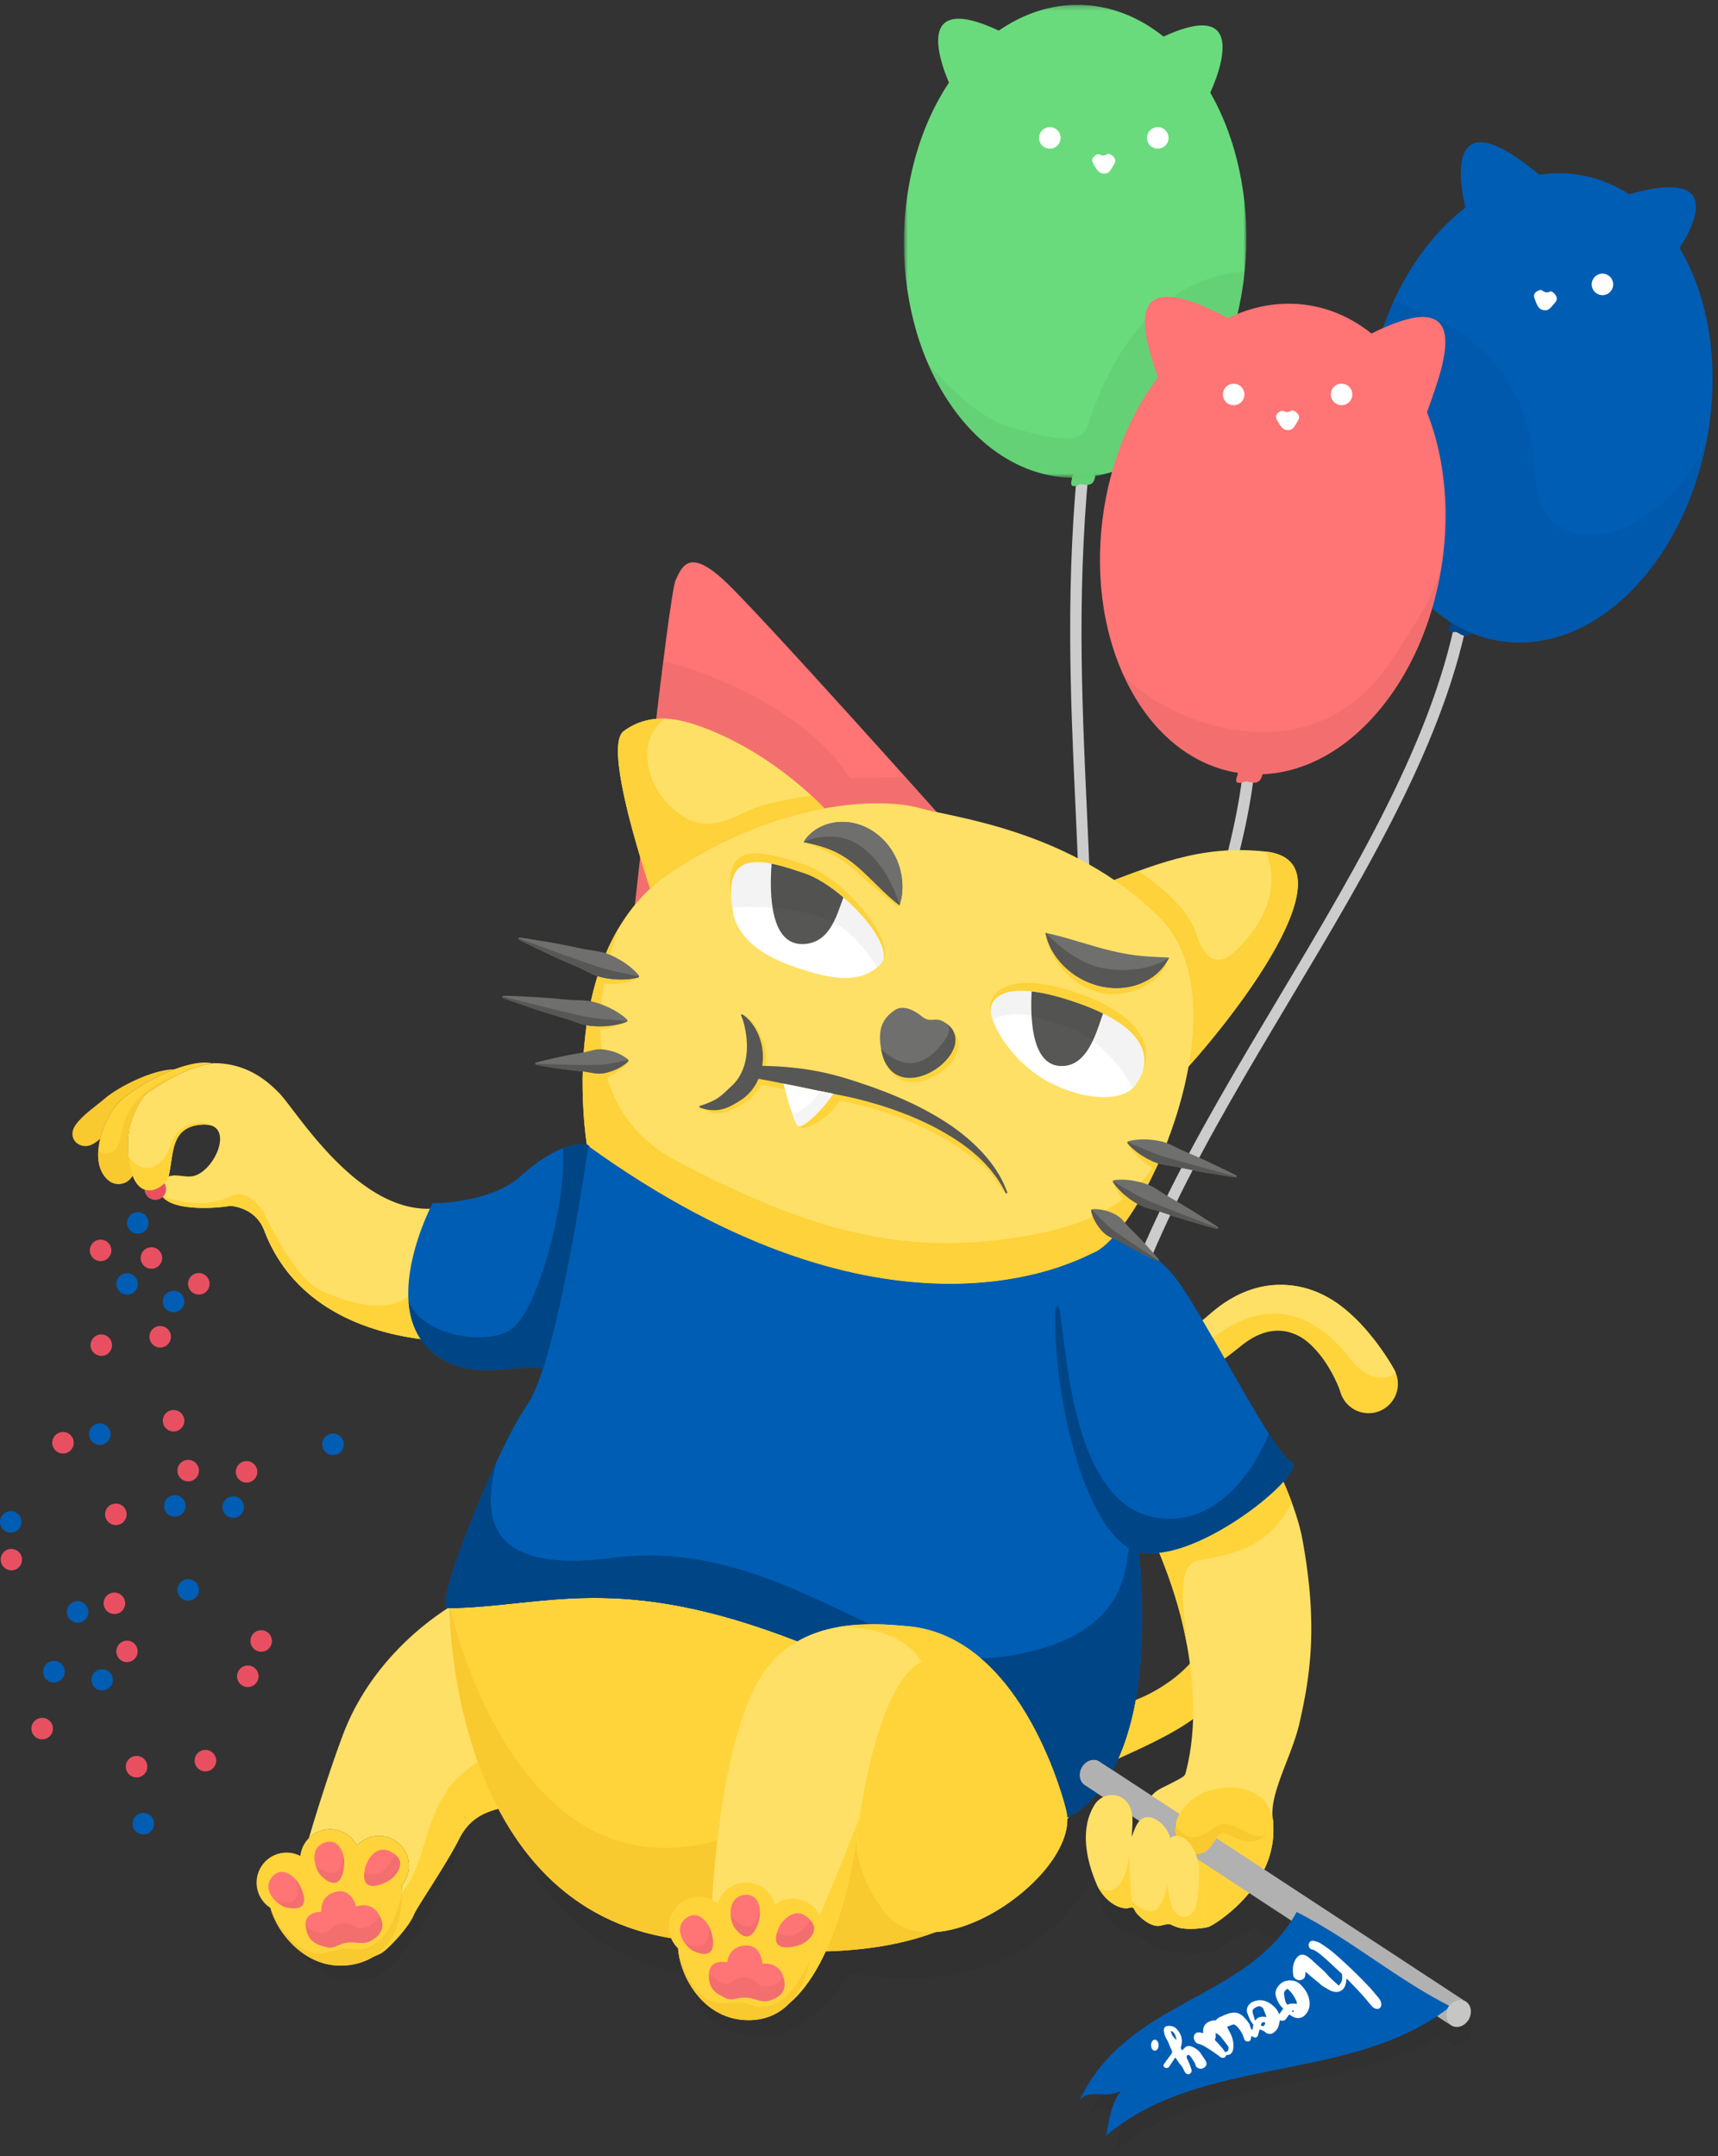 <svg xmlns="http://www.w3.org/2000/svg" xmlns:xlink="http://www.w3.org/1999/xlink" width="353" height="443" viewBox="0 0 353 443"><rect x="0" y="0" width="353" height="443" fill="#333333" stroke="none"/><defs><path id="cat8-a" d="M.728.231h70.369v97.156H.728z"/></defs><g fill="none" fill-rule="evenodd"><path fill="#CCC" d="M223.516 278.28l-2.313-.306c3.239-36.083 31.145-85.342 34.38-121.427l2.314.308c-3.235 36.084-31.145 85.342-34.381 121.426m-3.482-37.506c6.172-55.636-4.238-93.98 1.847-149.62l2.374-.026c-6.166 55.635 4.233 93.979-1.849 149.618-.947.01-1.425.017-2.373.028m7.506 48.65l-2.31-.798c7.783-54.797 67.343-112.59 74.898-167.445.924.318 1.387.477 2.31.797-7.777 54.796-67.347 112.588-74.898 167.445"/><path fill="#69DB7C" d="M220.28 98.341s-.61 1.607.4 1.534c1.014-.074.88-.547 1.823-.36.94.184 1.845.141 2.244-.689.402-.83.385-1.603-.264-1.87-.648-.267-4.644.012-4.203 1.385"/><path fill="#004586" d="M298.178 128.27s-1.158 1.162-.217 1.473c.944.31 1.002-.145 1.781.363.782.51 1.616.806 2.288.236.671-.569.949-1.242.464-1.715-.484-.47-4.201-1.705-4.316-.357"/><path fill="#005DB4" d="M351.028 88.506c-2.018 12.521-7.527 24.578-15.998 33.042-16.645 16.63-38.777 13.068-49.186-7.917-5.11-10.307-6.455-22.908-4.507-35 2.015-12.527 7.556-24.5 16.093-32.8 16.782-16.305 38.912-12.744 49.188 7.916 5.049 10.147 6.353 22.671 4.41 34.76"/><path fill="#FF7474" d="M254.3 159.24s-.823 1.592.261 1.605c1.084.014.994-.481 1.974-.208.983.273 1.95.308 2.463-.507.514-.815.58-1.61-.082-1.941-.66-.33-4.94-.392-4.617 1.052"/><path fill="#000" d="M254.3 159.24s-.823 1.592.261 1.605c1.084.014.994-.481 1.974-.208.983.273 1.95.308 2.463-.507.514-.815.58-1.61-.082-1.941-.66-.33-4.94-.392-4.617 1.052m-34.02-60.9s-.608 1.607.4 1.534c1.015-.074.882-.547 1.824-.36.94.184 1.845.141 2.244-.689.402-.83.385-1.603-.264-1.87-.648-.267-4.644.012-4.203 1.385" opacity=".05"/><g transform="translate(185 .769)"><mask id="cat8-b" fill="#fff"><use xlink:href="#cat8-a"/></mask><path fill="#69DB7C" d="M71.096 47.737c.066 12.686-3.391 25.48-10.355 35.22-13.694 19.135-36.112 19.255-49.821.262C4.186 73.892.793 61.68.729 49.432.662 36.745 4.162 24.024 11.223 14.437 25.1-4.402 47.516-4.52 61.041 14.175c6.645 9.18 9.991 21.32 10.055 33.562" mask="url(#cat8-b)"/></g><path fill="#000" d="M350.475 91.472c-11.502 22.56-34.29 24.064-34.994 6.684-1.088-26.763-20.692-33.003-29.123-36.25-2.391 5.252-4.088 10.926-5.022 16.725-1.947 12.092-.601 24.694 4.508 35 10.408 20.986 32.54 24.547 49.186 7.917 7.8-7.793 13.08-18.633 15.445-30.076m-94.72-35.766c-25.628 2.395-31.528 31.633-32.858 32.89-1.125 1.061-1.965 3.084-15.25-.814-6.633-1.944-12.998-8.502-17.002-13.165 1.441 3.341 3.2 6.495 5.275 9.371 13.71 18.993 36.127 18.874 49.82-.261 5.647-7.895 8.987-17.797 10.014-28.022" opacity=".05"/><path fill="#FF7474" d="M296.516 114.152c-1.551 12.587-6.611 24.838-14.76 33.61-16.02 17.234-38.271 14.494-49.447-6.088-5.49-10.112-7.297-22.656-5.801-34.812 1.55-12.591 6.643-24.763 14.87-33.373 16.163-16.914 38.413-14.175 49.443 6.089 5.422 9.954 7.19 22.422 5.695 34.574"/><path fill="#000" d="M285.793 135.816c-17.455 26.178-49 10.8-55.15 2.439a46.338 46.338 0 0 0 1.666 3.419c11.175 20.582 33.427 23.322 49.447 6.088 7.894-8.5 12.881-20.264 14.594-32.436-1.09 5.859-4.455 11.34-10.557 20.49" opacity=".05"/><path fill="#69DB7C" d="M195.584 18.283s-12-24.125 13.5-10c20.873 11.562-3.248 17.54-13.5 10m52.8 1.375s12-24.125-13.5-10c-20.874 11.562 3.247 17.54 13.5 10"/><path fill="#FF7474" d="M238.834 80.058c-3.33-9.4-10.674-28.102 14.826-13.977 20.873 11.563-10.578 25.974-14.826 13.977"/><path fill="#005DB4" d="M301.254 43.254s-7.143-25.98 15.168-7.22c18.264 15.357-6.557 16.59-15.168 7.22"/><path fill="#005DB4" d="M343.649 53.063s16.412-21.371-11.326-12.407c-22.707 7.337-.184 17.839 11.326 12.407"/><path fill="#FF7474" d="M293.383 84.21c3.33-9.4 10.674-28.102-14.826-13.977-20.873 11.563 10.578 25.974 14.826 13.977"/><path fill="#000" d="M94.32 377.84c-2.54 5.08-8.784 14.192-9.278 15.512l.008-.03c-.247.83-1.452.942-3.012.842.6-2.385.687-4.813.48-6.779a6.167 6.167 0 0 0 1.395-5.256 6.427 6.427 0 0 0-.3-1.009 6.139 6.139 0 0 0-7.131 1.425 6.167 6.167 0 0 0-6.7-3.238 6.16 6.16 0 0 0-4.912 5.36 6.164 6.164 0 0 0-8.871 6.694 6.143 6.143 0 0 0 2.724 3.98c1.397 5.29 7.606 13.321 17.018 11.324 7.535-1.6 17.365-21.336 19.39-30.22-.29.44-.562.9-.81 1.395" opacity=".05"/><path fill="#FFE066" d="M106.776 367.533c.385-.046.605-.062.605-.062s25.256-42.156 3.065-39.14c-1.598-1.6-4.981-2.375-11.082-1.684-4.97 1.505-21.914 11.242-28.897 29.746-2.418 6.41-5.173 15.07-7.017 21.282a6.096 6.096 0 0 1 3.174-1.735 6.165 6.165 0 0 1 6.699 3.239 6.136 6.136 0 0 1 3.328-1.881 6.168 6.168 0 0 1 7.262 4.832 6.167 6.167 0 0 1-1.395 5.256 19.923 19.923 0 0 1-.48 6.779c1.56.099 2.765-.014 3.01-.842-.002.012-.002.017-.006.029.494-1.32 6.738-10.432 9.279-15.511 2.547-5.098 7.078-7.151 16.844-6.94-1.037-.702-4.12-2.162-4.39-3.368"/><path fill="#FFD43B" d="M110.854 361.173c-.914-2.683-2.992-2.769-9.242-.32-.492.191-1.014.197-1.551.063-5.5 2.855-8.018 6.591-8.018 6.591a22.9 22.9 0 0 0-.3.673c-4.69 6.543-4.405 14.611-9.034 20.514-4.427 5.645-10.408 12.648-16.207 9.106.448 2.57-.068 5.23.926 5.487 1.363.35 5.727.543 10.762-1.915 1.519-.74 6.217-5.886 6.859-8.05-.004.012-.004.017-.007.03.494-1.32 6.738-10.433 9.279-15.512 2.478-4.959 6.847-7.03 16.076-6.943.03-.135.06-.274.092-.41-1.322-.774-3.49-1.952-3.713-2.955.385-.046.605-.06.605-.06s1.514-2.53 3.473-6.299"/><path fill="#000" d="M300.934 414.906l-11.813-7.746c-.251.39-.486.772-.718 1.15-6.498-4.288-12.711-8.8-19.97-12.49-10.228 18.418-34.595 17.685-44.595 38.623 2.25-2.44 4.813-.131 8.487-1.846-2.032 2.552-2.407 5.918-3.053 9.172 18.58-15.682 46.078-11.278 66.326-23.5l2.416 1.584a2.261 2.261 0 0 1-.475-.526c.459.668 1.237 1.04 2.12.917 1.414-.2 2.562-1.602 2.566-3.13.002-1.027-.521-1.84-1.291-2.208" opacity=".05"/><path fill="#000" d="M261.588 391.535c.994-2.636-1.658-5.644-4.539-12.277-6.186-.108-4.309.1-10.1 2.189.594.859 2.451 4.997 1.13 5.888-.688.462-2.688-3.841-3.192-4.293-.656-.588-1.436-.908-2.229-.83 3.297-2.85 5.252-6.51 5.252-6.51l2.948-20.78-3.897-9.212s-12.727 6.25-21.643 10.164c-4.382-8.97-12.419-17.152-12.419-17.152s-101.64-21.092-101.64-12.033l-15.76 6.245s-.423 64.636 44.874 72.518c.231.04.455.076.686.115a6.156 6.156 0 0 0 1.424 2.1c.332 5.463 5.042 10.733 14.666 10.736 6.976.002 15.38-8.817 17.308-13.008 29.824 4.83 44.592-8.97 50.221-20.36.732 3.349 1.568 6.89 2.515 8.394.954 1.51 2.264 3.024 4.065 3.49 2.842.734 1.672-.355 4.094 1.897 2.21 2.06 7.107 2.413 10.072 2.474 2.873.058 4.658-.565 6.894-2.223 1.182-.876 4.5-2.392 5.497-3.142l14.478 9.493a78.015 78.015 0 0 0 3.977-4.256l-14.682-9.627z" opacity=".05"/><path fill="#1D1D1B" d="M95.498 373.367c.006.056.002.128.006.188.131-.273.142-.36-.006-.188"/><path fill="#FFD43B" d="M275.487 286.234s-.012-.032-.031-.093a3.055 3.055 0 0 1-.047-.165c-.067-.194-.172-.5-.334-.91a27.565 27.565 0 0 0-1.692-3.49c-.824-1.444-1.955-3.138-3.437-4.68-.367-.391-.77-.75-1.17-1.108l-.318-.26a3.45 3.45 0 0 0-.272-.21 8.602 8.602 0 0 0-.642-.445 10.163 10.163 0 0 0-2.97-1.251c-2.138-.504-4.601-.214-7.148 1.23-.632.358-1.27.774-1.9 1.25-.748.594-1.504 1.194-2.271 1.8-.844.655-1.698 1.29-2.541 1.905-.82.598-1.71 1.23-2.17 1.625-.237.188-.278.29-.131.033.158-.257.207-.76.178-.724-.038.07.179 1.082.457 1.986.625 2.045 1.255 4.114 1.894 6.2 1.24 4.238 2.525 8.482 3.75 12.848 1.209 4.358 2.326 8.802 3.102 13.339.779 4.53 1.199 9.18.894 13.836-.293 4.638-1.496 9.307-3.654 13.279-2.125 3.998-5.086 7.159-8.022 9.539-2.96 2.389-5.921 4.058-8.54 5.414-2.62 1.362-4.932 2.418-6.831 3.29l-4.416 2.013c-1.02.458-1.558.74-1.558.74l-.055.03a6.167 6.167 0 1 1-3.037-11.624s.533-.015 1.52-.113c.988-.095 2.419-.305 4.195-.703a34.21 34.21 0 0 0 6.146-2.014c2.264-.978 4.643-2.361 6.914-4.117 2.254-1.773 4.36-3.972 5.873-6.715 1.537-2.726 2.489-6.01 2.785-9.677.323-3.665-.011-7.661-.691-11.75-.68-4.093-1.705-8.29-2.853-12.501-1.141-4.204-2.432-8.468-3.713-12.611l-2.006-6.205c-.17-.557-.344-1.123-.506-1.79-.156-.673-.326-1.403-.375-2.456a7.608 7.608 0 0 1 .148-1.822c.133-.664.395-1.38.715-1.945.658-1.18 1.362-1.836 1.895-2.342 1.097-.992 1.894-1.558 2.7-2.203a96.82 96.82 0 0 0 2.265-1.82l1.084-.92.574-.487.678-.555a26.458 26.458 0 0 1 2.91-1.993c2.035-1.198 4.29-2.113 6.629-2.572 2.336-.472 4.72-.448 6.92-.081a19.856 19.856 0 0 1 5.966 2.049c.44.228.868.467 1.278.72.2.119.416.254.64.408l.563.38a29.55 29.55 0 0 1 2.03 1.593c2.505 2.137 4.237 4.243 5.618 5.994a54.583 54.583 0 0 1 2.955 4.245c.326.51.57.923.739 1.214l.265.482.037.065a6.028 6.028 0 1 1-10.986 4.845M26.75 231.13c.617-2.027 1.97-5.573 3.977-6.906 5.906-3.926 10.125-5.496 13.086-5.719-5.33-1.424-16.727 4.947-19.643 8.248-3.098 3.506-6.08 11.817-2.076 15.574a3.262 3.262 0 0 0 5.154-.824c-1.275-3.329-1.088-8.437-.498-10.373"/><path fill="#FFE066" d="M39.905 241.57c.676-.183 1.758-.48-.004 0-.678.187-.42.116-.002 0-1.736.475-3.558-.486-5.258.147 1.102-4.563.256-10.32 6.989-10.678 6.755-.358 2.7 9.316-1.725 10.532m61.85 25.428c-8.383-5.305 22.293-25.836-7.651-19.823-17.943 6.903-32.92-18.811-36.842-22.72-1.728-1.721-6.216-6.244-13.76-6.016.104.02.212.039.31.067h-.003a10.285 10.285 0 0 0-.631.066c-2.92.387-6.953 2-12.451 5.652-2.008 1.333-3.36 4.879-3.976 6.907-1.022 3.355-.85 16.25 6.086 12.873-.287 4.773 10.068 4.486 14.509 3.737 1.487.143 5.364.915 6.944 5.06 7.644 20.069 30.152 23.466 43.642 22.757-1.785-2.422 6.88-6.627 3.823-8.56M39.9 241.57h.004-.004z"/><path fill="#FFD43B" d="M85.772 262.57c-2.016 9.876-17.27 4.343-21.18 1.7-3.93-2.654-8.812-11.838-9.927-14.226-1.116-2.39-4.116-5.872-7.221-4.3-3.981 2.018-8.641 1.415-10.615 1.009-2.133-.438-3.178-.932-3.692-1.306 1.707 3.257 10.276 2.958 14.209 2.295 1.487.143 5.363.915 6.944 5.06 6.388 16.77 23.154 21.896 36.365 22.715-1.106-7.311-3.397-20.216-4.883-12.946m-1.86 119.558a6.168 6.168 0 0 0-7.262-4.832 6.146 6.146 0 0 0-3.328 1.881A6.163 6.163 0 0 0 61.71 381.3a6.155 6.155 0 0 0-4.039-.567 6.168 6.168 0 0 0-2.108 11.24c1.4 5.291 7.868 13.561 17.28 11.564 8.644-1.837 10.248-10.748 9.675-16.152a6.16 6.16 0 0 0 1.395-5.256"/><path fill="#FF7474" d="M58.844 391.9c-1.701-.362-5.375-3.604-2.852-6.386 2-2.21 4.407.035 5.157 1.08.9 1.252 3.474 6.537-2.305 5.306m16.162-8.089c.361-1.702 2.705-5.866 6.426-2.588 1.908 1.682-.076 4.143-1.12 4.893-1.253.9-6.536 3.474-5.306-2.305m-8.969 1.643c-1.28-1.176-2.799-5.834.791-6.948 2.844-.886 3.777 2.272 3.893 3.553.134 1.534-.332 7.395-4.684 3.395m11.823 7.863c-1.22-2.072-3.217-2.146-4.672-1.642-.525-1.71-1.814-3.764-4.467-2.938-2.113.658-2.77 2.32-2.715 4.029-1.29.067-3.503.522-3.216 2.906.4 3.336 2.297 3.868 4.433 4.405 1.483.37 2.2-.713 4.096-.957 1.895-.246 3.26.55 4.885-.377 1.336-.768 3.488-2.308 1.656-5.426"/><path fill="#000" d="M60.82 386.188c.286.921.456 2.109.124 3.386-.418 1.608-2.561 1.424-4.322.966.742.722 1.61 1.23 2.222 1.36 5.78 1.231 3.206-4.054 2.305-5.306a5.383 5.383 0 0 0-.328-.406m19.49-.072c1.045-.75 3.029-3.211 1.12-4.893-.15-.132-.292-.232-.434-.34-1.702 5.055-4.987 4.303-6.137 3.856-.473 4.549 4.27 2.224 5.45 1.377m-15.484-2.921c.275.98.756 1.843 1.211 2.259 4.351 4 4.818-1.862 4.684-3.395a5.734 5.734 0 0 0-.149-.838c-.084.52-.23 1.139-.459 1.892-.99 3.233-4.266.907-5.287.082m13.036 10.128c-.258 1.89-3.316 3.56-4.906 2.502-1.918-1.274-3.903-.731-5.455.879-1.137 1.18-3.51-.171-4.703-.982.412 3.29 2.298 3.82 4.425 4.355 1.483.37 2.2-.713 4.096-.957 1.895-.246 3.26.55 4.885-.377 1.334-.768 3.484-2.307 1.658-5.42" opacity=".05"/><path fill="#F9C930" d="M82.608 388.7c-.244 1.582-1.26 5.119-2.932 7.869-1.427 2.348-3.98 4.264-6.953 3.85-3.267-.455-2.95.242-6.258.824-6.658 1.17-10.902-9.27-10.902-9.27 1.399 5.29 7.867 13.562 17.279 11.565 7.977-1.695 9.957-9.408 9.766-14.838"/><path fill="#FFD43B" d="M108.098 323.322l-15.76 6.245s-.42 60.632 44.875 68.514c61.014 10.619 71.207-10.191 85.692-29.176 8.66-11.35-13.164-33.55-13.164-33.55s-101.643-21.093-101.643-12.033"/><path fill="#FFE066" d="M267.594 316.185c-1.174-6.354-5.615-16.87-9.699-22.222-7.799 5.659-8.041 16.445-14.098 12.993-.307 1.525-7.174 6.396-7.277 8.241 0 0 4.431 9.159 6.685 19.394 2.243 10.185 2.756 20.332.534 29.163-.317 1.256-.122 1.067-3.661 2.909-1.437.748-3.396 1.343-4.386 3.892-.262.672 8.109 5.647 8.666 5.343.011-.007.382.034.994-.067 1.881 1.734 2.609 7.373 1.193 6.445-.506-.331-2.318-2.005-2.101-.18.193 1.641.964 3.085 1.421 4.645.329 1.074-.478 3.201.836 3.789.196.256-.421.463-.484.523a1.25 1.25 0 0 0-.365.856c-.465.138-.936.25-1.414.334-1.293.25-3.106.875-3.522 2.09-.906 2.718 6.43 1.958 7.514 1.494 1.768-.745 14.773-9.067 13.074-22.163-.691-5.33 3.942-12.773 5.522-19.746 2.209-9.736 3.822-20.104.568-37.733"/><path fill="#FFD43B" d="M245.86 376.442c1.49 2.158 1.963 6.672.686 5.834-.506-.331-2.32-2.005-2.102-.18.193 1.64.965 3.085 1.422 4.645.328 1.074-.48 3.2.836 3.789.195.256-.422.463-.485.523a1.251 1.251 0 0 0-.365.856c-.465.138-.935.25-1.414.334-1.293.25-3.105.875-3.521 2.09-.907 2.718 6.429 1.959 7.513 1.494 1.742-.734 14.4-8.838 13.127-21.616l-9.076-.158-6.621 2.389z"/><path fill="#FF7474" d="M130.139 188.714s7.262-66.409 8.678-69.526c1.416-3.114 2.972-6.37 9.908 0 6.937 6.371 46.29 50.49 46.29 50.49s-44.93 35.033-64.876 19.036"/><path fill="#000" d="M186.096 159.715c-3.604-.049-8.76.12-11.508.122-8.533-13.833-29.445-21.942-38.299-24.026-2.234 17.583-5.132 43.672-5.935 50.95l4.74 2.095 21.147 1.906c19.095-5.74 38.775-21.084 38.775-21.084s-3.65-4.093-8.92-9.963" opacity=".05"/><path fill="#FFE066" d="M120.602 235.271s-6.818-40.019 17.225-56.062c22.037-14.703 43.023-15.537 51.304-13.148 6.596 1.902 30.8 4.371 48.92 22.209 18.12 17.836-2.69 64.123-13.191 69.047-3.4 1.592-41.977 22.971-104.258-22.046"/><path fill="#FDD23A" d="M240.196 233.602c-2.86 5.693-6.535 15.747-26.674 19.795-26.047 5.238-46.006.142-74.461-14.863-22.998-12.127-14.814-39.983-11.896-47.948-11.022 18.5-6.563 44.685-6.563 44.685 62.28 45.017 100.86 23.638 104.258 22.046 4.512-2.115 10.924-11.866 15.336-23.715"/><path fill="#FFE066" d="M228.217 190.464l-1.207-5.31s-2.564-2.67-1.037-3.236c10.76-3.963 20.467-8.502 34.162-6.955 17.555 1.982-4.432 31.447-16.395 44.684-6.529 7.224-15.523-29.183-15.523-29.183"/><path fill="#005DB4" d="M224.649 257.416c-4.516 2.207-42.721 22.034-103.77-21.947-1.666 11.208-7.08 45.255-12.498 53.029-6.511 9.343-19.433 41.939-16.421 41.901 20.099-.245 34.824-7.642 71.914 6.796 37.088 14.44 55.209 36.242 55.209 36.242s25.48-7.93 11.324-78.71c-3.781-18.906-5.36-30.455-5.758-37.31"/><path fill="#FFE066" d="M137.826 179.21c11.334-7.562 22.385-11.448 31.576-13.122-1.988-2.1-11.94-12.088-25.959-17.014-5.912-2.076-10.873-2.077-15.29 1.135-3.968 2.887 3.193 25.572 5.441 32.348a33.512 33.512 0 0 1 4.232-3.348"/><path fill="#FDD23A" d="M137.826 179.21c11.334-7.562 22.385-11.448 31.574-13.122a55.773 55.773 0 0 0-2.679-2.629c-3.743.561-8.612 1.428-11.459 2.496-5.096 1.911-10.723 6.69-17.944-.744-5.306-5.463-5.945-13.908-.678-17.559-3.074-.11-5.876.66-8.488 2.557-3.967 2.887 3.194 25.572 5.442 32.348a33.512 33.512 0 0 1 4.232-3.348"/><path fill="#FFF" d="M150.66 187.442s.26 6.512 11.02 10.617c10.76 4.105 15.736 3.538 19.275 0 3.54-3.54-7.916-16.092-15.713-18.685-7.797-2.596-17.248-5.805-14.582 8.068"/><path fill="#565655" d="M165.242 179.374c-2.205-.733-4.54-1.518-6.697-1.95-.498 6.612-.186 16.828 6.554 16.53 5.27-.234 6.682-5.417 8.2-9.597-2.649-2.273-5.543-4.148-8.057-4.983"/><path fill="#000" d="M165.242 179.374c-7.59-2.525-16.744-5.63-14.764 7.007 5.516-.266 18.96-.19 24.957 6.222 2.643 2.827 4.041 4.74 4.741 6.161.267-.222.527-.454.78-.704 3.538-3.54-7.917-16.093-15.714-18.686" opacity=".05"/><path fill="#FDD23A" d="M165.242 179.374c7.133 2.373 17.32 13.075 16.295 17.591 2.184-4.198-8.55-16.965-16.508-19.435-7.63-2.368-16.726-5.613-14.77 6.964-.785-10.415 7.797-7.512 14.983-5.12"/><path fill="#575756" d="M165.125 173.048s.055-.125.187-.33c.137-.197.336-.515.641-.843.598-.673 1.584-1.52 3.022-2.157 1.425-.642 3.334-1.024 5.427-.782 1.041.125 2.104.42 3.127.85 1.002.453 1.987 1.017 2.826 1.713a13.397 13.397 0 0 1 3.754 4.804c.215.422.366.85.514 1.272.145.423.291.827.373 1.241.09.411.191.801.256 1.188.043.393.098.764.125 1.125.07.721.04 1.393.006 1.984a9.913 9.913 0 0 1-.205 1.545c-.082.428-.194.774-.25 1.002-.065.233-.116.358-.116.358s-.117-.075-.31-.223c-.184-.146-.482-.354-.8-.63-.309-.272-.686-.6-1.118-.977l-1.318-1.229-1.42-1.385c-.242-.24-.473-.488-.73-.714-.257-.229-.475-.493-.733-.715-.488-.475-.98-.928-1.457-1.369-.485-.428-.95-.858-1.428-1.223-.463-.4-.939-.719-1.404-1.064-.477-.309-.949-.622-1.45-.903-.5-.27-1.019-.559-1.562-.78a20.056 20.056 0 0 0-1.646-.636 32.588 32.588 0 0 0-2.975-.83c-.399-.086-.74-.18-.969-.217l-.367-.075"/><path fill="#6F6F6E" d="M173.707 172.319c4.305 1.182 9.047 6.525 11.125 13.645.021-.057.055-.156.096-.303.056-.23.168-.574.25-1.002a9.93 9.93 0 0 0 .205-1.545c.033-.592.064-1.264-.006-1.984-.027-.362-.082-.733-.125-1.125-.065-.387-.166-.778-.256-1.19-.082-.413-.228-.816-.373-1.24-.148-.421-.299-.85-.514-1.272a13.394 13.394 0 0 0-3.754-4.803c-.839-.697-1.824-1.26-2.826-1.714a11.72 11.72 0 0 0-3.127-.85c-2.093-.241-4.002.14-5.427.782-1.438.636-2.424 1.485-3.022 2.158-.305.328-.504.645-.64.84-.092.142-.143.242-.169.292.895-.43 4.321-1.853 8.563-.69m41.118 19.33l.373.08c.23.063.594.12 1.004.229a76.83 76.83 0 0 1 3.232.857c1.181.346 2.559.749 4.036 1.183l2.09.609c.698.189 1.387.39 2.073.55.681.188 1.357.323 2.028.477.333.073.667.125 1 .205.333.059.666.12.992.176.66.105 1.317.209 1.969.287.323.037.643.06.968.109.319.026.63.04.944.075.619.045 1.22.082 1.77.109l1.483.066c.42.003.785.044 1.025.05l.387.036s-.049.127-.163.343c-.118.21-.278.548-.528.927-.243.395-.591.799-1.01 1.279-.427.46-.958.935-1.587 1.4-.316.225-.662.438-1.024.67-.37.203-.768.386-1.18.589a13.93 13.93 0 0 1-2.743.845c-.494.094-1 .143-1.518.202-.512.02-1.041.044-1.565.024-1.048-.053-2.113-.19-3.129-.46a15.66 15.66 0 0 1-5.436-2.576 15.315 15.315 0 0 1-3.547-3.664 12.823 12.823 0 0 1-1.623-3.264c-.268-.867-.321-1.412-.321-1.412"/><path fill="#575756" d="M226.434 198.868c-5.678-1.141-10.527-6.104-11.545-7.205a2.469 2.469 0 0 0-.064-.014s.052.545.322 1.412a12.74 12.74 0 0 0 1.623 3.264 15.296 15.296 0 0 0 3.547 3.664 15.63 15.63 0 0 0 5.435 2.576c1.016.27 2.08.407 3.129.46.524.02 1.053-.004 1.565-.024.517-.06 1.023-.108 1.517-.201a13.91 13.91 0 0 0 2.744-.846c.413-.203.81-.386 1.18-.588.36-.232.707-.445 1.024-.67a11.61 11.61 0 0 0 1.587-1.4c.418-.481.768-.885 1.01-1.28.25-.378.41-.716.528-.926.082-.154.12-.242.14-.292-3.078 2.126-8.652 3.093-13.742 2.07"/><path fill="#FDD23A" d="M167.238 170.723c.058-.04.124-.079.18-.119-.059.038-.119.076-.18.12m17.264 15.071c-.184-.146-.482-.355-.8-.63-.309-.272-.686-.6-1.118-.977l-1.318-1.229-1.42-1.385c-.242-.24-.473-.488-.73-.715-.257-.228-.475-.492-.733-.714-.488-.475-.98-.928-1.457-1.37-.485-.427-.95-.857-1.428-1.222-.463-.4-.939-.719-1.404-1.064-.477-.309-.949-.622-1.45-.903-.5-.27-1.019-.559-1.562-.78a20.056 20.056 0 0 0-1.646-.636 32.267 32.267 0 0 0-2.975-.83c-.398-.086-.74-.18-.969-.217l-.285-.058-.002.005c4.494 1.4 7.914 3.46 11.397 6.53 2.595 2.406 5.394 4.601 8.031 6.883.055-.163.096-.327.142-.489a4.742 4.742 0 0 1-.273-.199m55.006 12.221c-.242.395-.592.8-1.01 1.28-.427.46-.959.934-1.588 1.4-.316.224-.662.437-1.023.67-.369.202-.768.384-1.18.588a13.93 13.93 0 0 1-2.744.845c-.494.094-1 .143-1.518.201-.51.021-1.04.045-1.564.025-1.049-.053-2.113-.19-3.129-.46a15.647 15.647 0 0 1-5.435-2.576 15.296 15.296 0 0 1-3.547-3.664 12.772 12.772 0 0 1-1.623-3.264 9.332 9.332 0 0 1-.28-1.129c-.013-.013-.029-.025-.043-.037.772 5.656 6.102 11.063 11.414 12.123 4.907.978 11.985-1.256 13.727-6.797-.11.207-.25.478-.457.795"/><path fill="#FFD43B" d="M206.66 244.324l.018.033c-.05-.124-.118-.29-.018-.033"/><path fill="#FFD43B" d="M206.678 244.357c.041.1.068.173-.018-.033-4.285-10.91-16.812-15.941-27.127-19.718a90.355 90.355 0 0 0-6.318-2.061c-.543-.42-1.642-.658-2.945-.772-2.828-.68-5.697-1.188-8.631-1.462-.871-.08-2.631-.381-4.348-.365a11.9 11.9 0 0 0-.359-5.652c-.211-.708-1.986-5.286-4.43-5.833-.082-.018 1.543 5.05 1.578 5.422.221 2.252.035 4.623-.884 6.713-1.612 3.573-5.762 5.512-9.381 6.71-.701.243 2.429 1.298 1.961 1.195 1.338.396 3.134.21 4.379-.386 1.837-.782 3.775-1.921 5.056-3.48a9.935 9.935 0 0 0 1.115-1.795c1.946.367 3.889.748 5.829 1.139.027 2.14.328 6.173 2.169 7.602.92.713 5.92-1.426 8.215-5.473 3.239.699 6.455 1.482 9.606 2.534 5.623 1.878 11.131 4.378 15.912 7.92 2.256 1.67 4.127 2.689 5.814 4.936.364.454 2.557 3.876 2.903 3.734.259-.106-.024-.726-.096-.875"/><path fill="#575756" d="M206.967 244.932s-.102-.245-.29-.706a16.323 16.323 0 0 0-.91-1.968 11.304 11.304 0 0 0-.765-1.349c-.299-.479-.617-1.004-1.02-1.52a20.395 20.395 0 0 0-1.286-1.64 23.005 23.005 0 0 0-1.559-1.71c-1.12-1.163-2.44-2.314-3.899-3.45-1.459-1.14-3.099-2.2-4.824-3.237-1.744-1.004-3.574-2.002-5.496-2.879A77.47 77.47 0 0 0 181.02 224c-1.998-.78-4.037-1.44-6.045-2.094a65.413 65.413 0 0 0-5.98-1.618c-1.969-.402-3.887-.716-5.719-.896a61.154 61.154 0 0 0-5.172-.376 44.85 44.85 0 0 0-1.485-.033c.016-.095.034-.19.047-.285.108-.919.13-1.808.04-2.646a11.225 11.225 0 0 0-.464-2.34 11.08 11.08 0 0 0-.789-1.949c-.287-.58-.648-1.074-.955-1.5-.295-.43-.646-.764-.912-1.035-.264-.274-.53-.454-.69-.582-.173-.12-.27-.178-.27-.178l-.102-.059a.163.163 0 0 0-.155-.007.168.168 0 0 0-.084.222s.153.334.352.945c.203.606.424 1.501.603 2.585.18 1.082.288 2.37.206 3.734-.08 1.363-.36 2.81-.94 4.127-.295.652-.627 1.29-1.05 1.85-.413.574-.897 1.037-1.427 1.525-.51.475-.992.95-1.468 1.36a8.55 8.55 0 0 1-1.4 1.041c-.225.15-.462.261-.686.367-.22.107-.428.221-.637.298-.412.168-.766.328-1.08.426l-.967.338a.167.167 0 0 0-.097.096.16.16 0 0 0 .09.213l.12.05s.448.178 1.182.34c.36.106.84.15 1.387.162a6.297 6.297 0 0 0 1.908-.19c.352-.097.736-.192 1.084-.358.371-.158.73-.31 1.047-.496.346-.194.658-.35.955-.547.307-.2.61-.364.887-.563l.43-.295.501-.4c.168-.15.4-.385.592-.58l.514-.574a10.363 10.363 0 0 0 1.465-2.444c.615.115 1.254.231 1.92.355.767.145 1.566.295 2.388.473.828.15 1.68.322 2.553.504l5.484 1.137 5.87 1.188c1.994.434 4.003.95 5.988 1.542a74.88 74.88 0 0 1 5.846 2.006c1.91.721 3.728 1.563 5.468 2.416a54.404 54.404 0 0 1 4.842 2.774c1.486.968 2.846 1.963 4.01 2.982.59.502 1.142 1 1.631 1.508.515.487.957.99 1.37 1.47.428.464.774.94 1.102 1.377.344.428.633.84.87 1.23.513.75.847 1.384 1.07 1.817l.353.665.008.015a.188.188 0 0 0 .338-.16"/><path fill="#FFF" d="M168.201 224.102l-5.484-1.137c-.592-.123-1.16-.23-1.73-.342.634 2.491 2.118 8 2.968 8.68.978.783 5.53-3.877 7.238-6.596l-2.992-.605"/><path fill="#F5F5F5" d="M168.48 224.159c-1.522 2.943-4.614 4.389-5.651 4.804.412 1.173.812 2.09 1.127 2.34.978.784 5.529-3.876 7.238-6.595-.916-.186-1.82-.367-2.713-.55"/><path fill="#6F6F6E" d="M194.76 210.514c-2.691-2.195-3.26.071-5.461-1.78-1.322-1.116-3.701-2.349-5.387-1.247-3.074 2.011-3.527 4.69-2.804 8.367 2.533 12.916 20.629.352 13.652-5.34"/><path fill="#575756" d="M194.76 210.514c-.045-.037-.082-.062-.125-.095.711.874.582 2.412-2.211 5.331-4.93 5.153-9.633 1.49-11.383-.265.022.122.041.244.067.37 2.533 12.915 20.629.351 13.652-5.34"/><path fill="#FFD43B" d="M195.842 211.768c3.18 5.509-9.734 14.367-13.818 6.74 3.81 9.453 19.18-.789 13.818-6.74"/><path fill="#FFF" d="M203.57 207.043c-.53 2.655 4.425 11.855 13.062 15.82 8.634 3.963 14.568 2.688 16.455.32 3.599-4.515 4-11.569-11.313-17.015-13.957-4.964-17.65-1.88-18.203.875"/><path fill="#575756" d="M221.774 206.168c-4.09-1.455-7.291-2.215-9.8-2.498-.35 6.576.279 15.621 6.446 15.34 5.04-.232 6.768-6.62 8.227-10.809a45.484 45.484 0 0 0-4.873-2.033"/><path fill="#000" d="M221.774 206.168c-13.957-4.964-17.65-1.88-18.203.875-.115.573.04 1.46.418 2.522 4.785-2.627 9.164-.409 14.234.982 5.592 1.533 11.686 7.306 14.508 13.016.129-.124.252-.25.356-.38 3.599-4.515 4-11.569-11.313-17.015" opacity=".05"/><path fill="#FDD23A" d="M203.57 207.043c.554-2.756 4.247-5.839 18.204-.875 12.317 4.381 14.463 9.801 12.96 14.103 2.116-4.652.396-11.374-12.866-16.09-13.957-4.964-17.887-.565-18.438 2.191-.076.381-.021.881.133 1.452-.03-.295-.035-.564.008-.78m32.228 27.851a14.254 14.254 0 0 0-2.783-.34 8.329 8.329 0 0 0-1.145.043.265.265 0 0 0-.228.297.265.265 0 0 0 .031.086s.205.394.631.957c.42.568 1.062 1.311 1.898 2.061.844.746 1.858 1.55 3.076 2.159.047.024.102.042.153.064a93.822 93.822 0 0 0 1.801-4.14c-1.174-.595-2.375-.945-3.434-1.187m-3.02 8.67a14.223 14.223 0 0 0-2.68-.867c-.696-.151-1.137-.175-1.137-.175a.267.267 0 0 0-.27.344s.133.427.449 1.058c.313.642.809 1.49 1.498 2.392.598.768 1.325 1.602 2.209 2.352a66.179 66.179 0 0 0 2.278-3.87 16.825 16.825 0 0 0-2.346-1.233m-3.182 7.566c-.656-.755-1.465-1.284-2.207-1.7a8.818 8.818 0 0 0-2.006-.8c-.541-.147-.91-.176-.91-.176a.302.302 0 0 0-.324.273l.002.017s-.016.365.068.92c.074.557.246 1.297.565 2.088.324.78.759 1.647 1.43 2.387.402.425.903.79 1.41 1.16.88-.833 1.792-1.855 2.718-3.05-.23-.399-.47-.787-.746-1.119"/><path fill="#6F6F6E" d="M231.707 234.885s.268.354.781.836c.51.492 1.266 1.115 2.217 1.715.957.594 2.09 1.22 3.393 1.615 1.304.384 2.8.47 4.222.787 1.43.293 2.852.608 4.205.846 1.346.258 2.61.463 3.698.64 2.166.373 3.63.563 3.63.563.118.018.23-.07.247-.19a.233.233 0 0 0-.116-.226s-1.308-.683-3.297-1.62c-.99-.478-2.142-1.043-3.392-1.603-1.244-.582-2.588-1.144-3.928-1.723-1.344-.56-2.617-1.35-3.906-1.787-1.295-.419-2.582-.564-3.7-.627a14.012 14.012 0 0 0-2.8.13c-.699.1-1.123.233-1.123.233a.263.263 0 0 0-.13.411m-3.005 7.975s.23.383.686.924a14.578 14.578 0 0 0 2.02 1.969c.886.705 1.946 1.46 3.202 2.013 1.262.535 2.748.799 4.133 1.287 1.395.465 2.781.946 4.105 1.344 1.313.422 2.56.776 3.622 1.084 2.123.629 3.56.992 3.56.992a.22.22 0 0 0 .27-.157.226.226 0 0 0-.09-.24s-1.229-.835-3.108-2.006a127.601 127.601 0 0 0-3.205-2c-1.177-.728-2.457-1.448-3.726-2.185-1.28-.716-2.46-1.652-3.7-2.244-1.248-.575-2.515-.868-3.632-1.067a14.214 14.214 0 0 0-2.809-.21c-.713.019-1.15.098-1.15.098a.267.267 0 0 0-.213.31.249.249 0 0 0 .035.088m-4.472 5.92s.055.36.244.889c.18.532.492 1.226.959 1.937.469.705 1.06 1.472 1.865 2.069.817.582 1.89.929 2.819 1.474.939.525 1.869 1.068 2.777 1.527.89.479 1.748.896 2.48 1.254a55.725 55.725 0 0 0 2.465 1.168.225.225 0 0 0 .295-.115.228.228 0 0 0-.033-.23s-.693-.85-1.791-2.055c-.543-.608-1.174-1.324-1.875-2.057-.69-.748-1.461-1.493-2.221-2.258-.775-.75-1.402-1.686-2.181-2.316-.79-.613-1.686-.976-2.494-1.24a8.894 8.894 0 0 0-2.123-.4 5.666 5.666 0 0 0-.928.005.303.303 0 0 0-.264.33l.006.018z"/><path fill="#575756" d="M231.707 234.885a.24.24 0 0 1-.025-.268s4.875 2.176 6.83 2.795c3.644 1.16 15.564 4.318 15.564 4.318-.029.102-.12.171-.224.157 0 0-1.463-.19-3.629-.563-1.088-.177-2.352-.382-3.698-.64-1.353-.238-2.775-.553-4.205-.846-1.422-.318-2.918-.403-4.222-.787-1.303-.396-2.436-1.02-3.393-1.615a14.061 14.061 0 0 1-2.217-1.715 7.431 7.431 0 0 1-.78-.836m-3.04 7.888c-.004-.04.016-.066.023-.102 0 0 4.737 2.896 6.456 3.662 3.683 1.638 15.152 5.956 15.152 5.956l.004.016a.225.225 0 0 1-.272.17s-1.437-.365-3.56-.994c-1.063-.31-2.309-.662-3.62-1.084-1.326-.398-2.712-.88-4.107-1.344-1.385-.488-2.87-.752-4.133-1.287-1.256-.553-2.316-1.308-3.203-2.014a14.523 14.523 0 0 1-2.019-1.968 7.839 7.839 0 0 1-.686-.924.27.27 0 0 1-.035-.087m-4.303 5.727s2.725 2.96 3.89 3.853c2.269 1.736 9.845 6.661 9.845 6.661-.058.087-.165.127-.26.084 0 0-1.007-.439-2.465-1.168-.732-.358-1.59-.776-2.48-1.254-.909-.46-1.839-1.002-2.778-1.527-.927-.544-2.001-.893-2.817-1.475-.806-.597-1.398-1.363-1.867-2.069a8.729 8.729 0 0 1-.958-1.936c-.19-.528-.244-.89-.244-.89l-.006-.017c-.011-.114.053-.2.14-.262"/><path fill="#FDD23A" d="M238.051 188.27c7.301 7.187 8.281 18.992 6.162 30.852 12.055-13.475 33.248-42.203 15.922-44.159l-.057-.006c4.86 11.702-6.955 21.065-7.242 21.257-.32.212-4.555 3.786-7.01-4.352-1.552-5.153-8.574-10.899-12.013-12.878-1.619.589-3.241 1.204-4.871 1.821a65.547 65.547 0 0 1 9.109 7.465"/><path fill="#004586" d="M231.965 318.052c-.814 5.157-.986 19.065-26.516 22.417-22.097 2.898-45.416-24.902-79.7-20.385-29.02 3.821-25.56-12.004-23.837-19.533-6.017 12.951-12.125 29.875-9.953 29.85 20.1-.246 34.824-7.645 71.914 6.795 37.088 14.44 55.21 36.24 55.21 36.24s19.394-6.045 14.935-54.605a7.916 7.916 0 0 1-2.053-.779"/><path fill="#F9C930" d="M23.68 236.135c-1.42 1.223-2.66.863-3.484.306-.15 2.284.345 4.43 1.898 5.887a3.262 3.262 0 0 0 5.154-.824c-1.277-3.329-1.088-8.437-.498-10.373.618-2.027 1.969-5.573 3.977-6.906 2.422-1.609 4.553-2.815 6.437-3.703-14.617 5.422-10.943 13.425-13.484 15.613"/><path fill="#005DB4" d="M111.545 281.24c4.234-13.017 7.996-36.765 9.334-45.771.13.092.256.178.383.272a3.048 3.048 0 0 0-.45-.508s-4.716-1.758-13.859 6.422c-6.346 5.68-18.049 5.522-18.049 5.522s-12.28 23.074 1.594 31.85c7.383 4.67 15.672 1.04 21.047 2.214"/><path fill="#004586" d="M120.81 235.233s-1.735-.643-5.136.672c.783 10.397-4.656 31.818-10.1 36.754-4.562 4.135-18.757 2.053-21.618-5.322.324 4.547 2.072 8.863 6.543 11.69 7.382 4.67 15.67 1.04 21.046 2.214 4.235-13.018 7.996-36.766 9.334-45.773.129.093.256.179.383.273a2.966 2.966 0 0 0-.451-.508"/><path fill="#005DB4" d="M265.373 300.39c-3.963-2.124-17.412-29.163-23.498-37.374a25.166 25.166 0 0 0-3.74-4.035v.002a.225.225 0 0 1-.295.115s-1.008-.438-2.465-1.168c-.732-.358-1.59-.775-2.48-1.254-.909-.46-1.838-1.003-2.778-1.527-.504-.297-1.05-.536-1.576-.785-1.305 1.4-2.555 2.423-3.682 2.953-.726.34-3.064 1.584-6.888 2.888 0 0-.844 4.383-1.075 7.621a46.034 46.034 0 0 0-.103 2.35c-.268 13.87 4.572 39.996 14.322 47.342 10.334 7.787 38.223-15.004 34.258-17.129"/><path fill="#B1B1B1" d="M249.25 377.185c-1.027.363-.289 2.246-1.44 3.083-1.769 1.285-3.785.778-5.208-1.064-1.59-2.055-1.366-4.453-.219-6.52l-16.61-10.889a2.195 2.195 0 0 0-1.367-.236c-1.418.198-2.566 1.597-2.57 3.125 0 .983.473 1.783 1.19 2.173l74.988 49.164c-.56-.429-.916-1.14-.916-1.992.004-1.529 1.15-2.925 2.57-3.124.504-.072.973.019 1.37.236l-51.788-33.956z"/><path fill="#FFD43B" d="M260.531 371.159c-.697-1.982-3.197-3.13-5.132-3.652-2.465-.663-5.435-.202-7.8.664-4.174 1.535-8.151 6.957-4.998 11.033 1.424 1.843 3.44 2.35 5.208 1.064 2.281-1.66 2.108-4.783 4.925-3.222 2.035 1.126 4.26 1.972 6.525.564 2.387-1.487 2.282-2.363 2.36-2.814.088-.492-.074-1.952-1.088-3.637"/><path fill="#F9C930" d="M259.258 377.61c.395-.246.715-.473.986-.686-4.369 1.484-6.918-4.364-10.984-1.313-3.117 2.337-5.027 2.76-7.744-.382-.172 1.35.12 2.725 1.086 3.975 1.424 1.843 3.44 2.349 5.207 1.064 2.281-1.66 2.107-4.783 4.926-3.222 2.035 1.126 4.26 1.972 6.523.564"/><path fill="#FFE066" d="M245.8 381.181c-.685-1.999-2.868-5.196-5.37-3.568-.43-1.995-2.686-4.526-4.949-4.257-1.797.213-2.385 2.65-2.953 4.024.123-2.497.7-5.559-1.307-7.512-1.817-1.772-4.916-1.26-6.258.832-3.178 4.955-1.75 11.496.373 16.437.943 2.19 3.277 4.72 5.887 4.918 1 .076 1.45-.645 1.883.322.261.581.695 1.006 1.156 1.434.98.914 2.13 1.726 3.502 1.871.76.08 2.152-.604 2.748-.309 4.158 2.066 5.914-.41 6.494-1.053.484-.536.607-1.335.576-2.029-.015-.334-.738-8.048-1.783-11.11"/><path fill="#FFD43B" d="M245.643 391.89c-.713 1.99-2.93 2.938-4.664.39-1.45-4.743-1.018-5.91-1.018-5.91s-.185 2.902-1.92 5.483c-1.361 2.028-4.773-.333-5.511-1.423-.43-3.357-.407-10.092-.532-9.13-1.093 8.39-5.197 7.791-6.566 6.042.996 2.14 3.264 4.52 5.79 4.713 1 .076 1.45-.644 1.884.322.262.581.695 1.006 1.156 1.434.98.914 2.129 1.726 3.502 1.871.76.08 2.152-.604 2.748-.309 4.158 2.066 5.914-.41 6.494-1.053.485-.536.608-1.335.576-2.029-.011-.275-.507-5.566-1.265-9.13.162 1.923-.057 6.995-.674 8.73"/><path fill="#FFE066" d="M219.037 371.751s-8.428-35.265-32.242-37.619c-9.662-.956-21.783-1.224-29.336 8.75-9.78 12.913-11.22 48.901-11.22 48.901s4.673 25.174 9.341 22.826c2.816-1.416 3.881-1.059 5.38-2.103 12.374-8.625 15.335-36.817 15.182-35.799-.644 4.37 1.592 11.185 5.946 16.422 10.476 12.598 40.345-8.637 36.95-21.378"/><path fill="#F9C930" d="M182.088 393.13c-4.199-5.054-6.42-11.567-5.994-15.944-.307 2.516-1.986 14.048-6.438 23.722 9.244-.264 16.594-1.71 22.627-3.986-4.029.295-7.675-.764-10.195-3.793"/><path fill="#004586" d="M178.696 333.698c-15.023-7.004-31.922-16.384-52.947-13.613-29.02 3.82-25.561-12.004-23.836-19.533-6.018 12.95-12.125 29.875-9.953 29.848 20.095-.245 34.818-7.64 71.888 6.786 4.555-2.648 9.77-3.447 14.848-3.488"/><path fill="#F9C930" d="M147.395 378.096c-39.564 11.063-53.186-40.567-54.871-47.709l-.176.004c.147 7.23 2.668 60.346 44.865 67.69a224.24 224.24 0 0 0 10.768 1.613c-1.078-4.332-1.742-7.91-1.742-7.91s.234-5.856 1.156-13.688"/><path fill="#FFD43B" d="M179.444 365.33c.387-1.285.619-2.267.639-2.823.039-1.028-.22.245-.64 2.823m-10.39 30.895a6.165 6.165 0 0 0-6.166-6.167 6.138 6.138 0 0 0-3.633 1.19 6.164 6.164 0 0 0-11.805-.207 6.167 6.167 0 0 0-10.015 4.817c0 1.745.726 3.316 1.889 4.437.332 5.463 5.044 14.846 14.666 14.741 8.837-.1 12.162-8.52 12.664-13.933a6.149 6.149 0 0 0 2.4-4.878"/><path fill="#FF7474" d="M142.553 400.87c-1.596-.688-4.559-4.591-1.537-6.824 2.394-1.77 4.314.904 4.842 2.076.634 1.406 2.121 7.094-3.305 4.748m17.44-4.75c.688-1.596 3.806-5.217 6.81-1.271 1.54 2.023-.89 4.046-2.063 4.577-1.404.633-7.094 2.118-4.748-3.306m-9.117-.154c-1.023-1.405-1.594-6.272 2.143-6.658 2.962-.308 3.255 2.972 3.117 4.251-.168 1.53-1.78 7.184-5.26 2.407m10.043 10.036c-.785-2.27-2.73-2.738-4.256-2.529-.18-1.782-1.039-4.047-3.8-3.76-2.204.228-3.173 1.728-3.456 3.414-1.279-.188-3.54-.176-3.728 2.217-.264 3.351 1.492 4.244 3.482 5.191 1.38.654 2.3-.263 4.203-.133 1.907.133 3.088 1.184 4.864.592 1.461-.488 3.873-1.575 2.691-4.992"/><path fill="#000" d="M145.617 395.659c.096.959.03 2.158-.547 3.344-.726 1.495-2.789.89-4.428.097.586.854 1.336 1.522 1.911 1.77 5.425 2.346 3.94-3.342 3.304-4.748a4.752 4.752 0 0 0-.24-.463m19.124 3.766c1.171-.53 3.601-2.554 2.063-4.577-.123-.158-.244-.286-.363-.42-2.661 4.623-5.736 3.24-6.776 2.574-1.36 4.366 3.754 3.02 5.076 2.423m-14.608-5.913c.078 1.017.38 1.955.742 2.454 3.48 4.777 5.092-.877 5.26-2.407.025-.23.035-.524.02-.85a14.49 14.49 0 0 1-.823 1.764c-1.605 2.975-4.36.05-5.199-.96m10.787 12.496c-.623 1.802-3.955 2.835-5.303 1.487-1.629-1.629-3.679-1.486-5.52-.212-1.347.931-3.407-.859-4.42-1.889-.24 3.307 1.503 4.2 3.483 5.14 1.38.655 2.3-.263 4.203-.132 1.907.132 3.088 1.183 4.864.591 1.46-.486 3.871-1.574 2.693-4.985" opacity=".05"/><path fill="#F9C930" d="M166.483 402.41c-.551 1.504-2.242 4.77-4.424 7.138-1.861 2.02-4.742 3.398-7.574 2.406-3.113-1.09-2.938-.343-6.297-.424-6.758-.164-8.865-11.234-8.865-11.234.332 5.463 5.045 14.845 14.666 14.74 8.154-.092 11.61-7.266 12.494-12.625"/><path fill="#005DB4" d="M230.322 429.594c-2.03 2.552-2.405 5.918-3.053 9.172 19.977-16.86 50.264-10.492 70.764-26.54-11.393-5.796-20.207-13.614-31.601-19.409-10.228 18.418-34.596 17.684-44.596 38.623 2.25-2.44 4.813-.13 8.486-1.846"/><path fill="#C6C6C5" d="M299.668 410.878c1.418-.2 2.56.877 2.557 2.404-.004 1.528-1.153 2.93-2.567 3.13-1.42.198-2.562-.884-2.56-2.41.004-1.527 1.15-2.925 2.57-3.124"/><path fill="#004586" d="M265.373 300.39c-1.018-.546-2.662-2.738-4.643-5.825-3.894 9.121-11.263 18.496-22.228 17.377-17.645-1.8-19.125-32.18-20.645-42.012-.293-2.793-1.023-1.356-1.035-.71-.519 13.588 4.313 40.78 14.293 48.298 10.334 7.787 38.223-15.004 34.258-17.129"/><path fill="#E85061" d="M22.875 256.887a2.209 2.209 0 1 1-4.418 0 2.209 2.209 0 0 1 4.418 0m11.252-12.582a2.208 2.208 0 1 1-4.416-.002 2.208 2.208 0 0 1 4.416.002"/><path fill="#FFD43B" d="M34.662 241.613c1.066-4.548.285-10.22 6.967-10.574.765-.04 1.387.053 1.892.245-.943-.494-3.195-1.307-5.843.34-3.108 1.928-1.86 4.936-5.256 7.537-2.61 1.998-5.026-.29-6.01-1.461.387 3.803 1.787 7.508 5.143 6.764 2.086-.678 2.841-2.04 3.107-2.851"/><path fill="#F9C930" d="M38.235 220.045c-.18-.112-.238-.15 0 0m-14.065 6.71c1.803-2.042 6.846-5.25 11.693-7.07-4.69.014-11.84 3.825-14.373 6.032-1.925 1.678-4.379 3.225-5.892 5.304-2.05 2.817.697 5.207 3.08 4.22.66-.274 1.29-.74 1.912-1.282.687-2.816 2.117-5.548 3.58-7.205"/><path fill="#F9C930" d="M29.965 224.867l.105-.101c-.035.036-.07.066-.105.1m-1.375 1.881c.076-.133.152-.266.232-.395-.08.129-.154.262-.232.395m6.133-4.967a38.156 38.156 0 0 1 3.438-1.704h-.002a37.87 37.87 0 0 0-3.436 1.704"/><path fill="#004586" d="M223.026 366.857c-.717-.39-1.19-1.19-1.19-2.173.004-1.528 1.153-2.927 2.57-3.125.505-.071.974.022 1.368.236l2.824 1.852c4.129-7.708 7.584-21.246 5.42-44.815a7.932 7.932 0 0 1-2.053-.78c-.814 5.158-.986 19.066-26.515 22.417-1.32.174-2.647.23-3.977.198 12.715 10.832 17.565 31.085 17.565 31.085.14.523.205 1.065.234 1.615.703-.275 3.295-1.474 6.156-4.935l-2.402-1.575z"/><path fill="#E85061" d="M35.125 274.637a2.209 2.209 0 1 1-4.418 0 2.209 2.209 0 0 1 4.418 0"/><path fill="#005DB4" d="M37.875 267.387a2.209 2.209 0 1 1-4.418 0 2.209 2.209 0 0 1 4.418 0"/><path fill="#E85061" d="M22.08 278.17a2.21 2.21 0 1 1-2.464-3.669 2.21 2.21 0 0 1 2.464 3.668m-7.894 20.07a2.209 2.209 0 1 1-2.467-3.665 2.209 2.209 0 0 1 2.467 3.665"/><path fill="#005DB4" d="M21.737 296.476a2.208 2.208 0 1 1-2.466-3.665 2.208 2.208 0 0 1 2.466 3.665"/><path fill="#E85061" d="M37.875 291.887a2.209 2.209 0 1 1-4.418 0 2.209 2.209 0 0 1 4.418 0"/><path fill="#005DB4" d="M50.125 309.637a2.209 2.209 0 1 1-4.418 0 2.209 2.209 0 0 1 4.418 0"/><path fill="#E85061" d="M52.875 302.387a2.209 2.209 0 1 1-4.418 0 2.209 2.209 0 0 1 4.418 0"/><path fill="#005DB4" d="M38.125 309.387a2.209 2.209 0 1 1-4.418 0 2.209 2.209 0 0 1 4.418 0"/><path fill="#E85061" d="M40.875 302.137a2.209 2.209 0 1 1-4.418 0 2.209 2.209 0 0 1 4.418 0M25.08 312.92a2.21 2.21 0 1 1-2.464-3.668 2.21 2.21 0 0 1 2.464 3.668"/><path fill="#005DB4" d="M17.186 332.989a2.209 2.209 0 1 1-2.467-3.665 2.209 2.209 0 0 1 2.467 3.665"/><path fill="#E85061" d="M24.737 331.226a2.208 2.208 0 1 1-2.466-3.665 2.208 2.208 0 0 1 2.466 3.665"/><path fill="#005DB4" d="M40.875 326.637a2.209 2.209 0 1 1-4.418 0 2.209 2.209 0 0 1 4.418 0"/><path fill="#E85061" d="M53.125 344.387a2.209 2.209 0 1 1-4.418 0 2.209 2.209 0 0 1 4.418 0m2.75-7.25a2.209 2.209 0 1 1-4.418 0 2.209 2.209 0 0 1 4.418 0"/><path fill="#005DB4" d="M67.914 294.586a2.206 2.206 0 0 1 2.656 1.643 2.207 2.207 0 0 1-1.642 2.656 2.214 2.214 0 0 1-2.659-1.643 2.21 2.21 0 0 1 1.645-2.656"/><path fill="#E85061" d="M27.477 360.824a2.21 2.21 0 1 1 1.011 4.3 2.21 2.21 0 0 1-1.011-4.3"/><path fill="#005DB4" d="M9.004 342.68a2.209 2.209 0 1 1 4.135 1.555 2.209 2.209 0 0 1-4.135-1.556"/><path fill="#E85061" d="M24.05 338.5a2.21 2.21 0 0 1 2.845-1.288 2.21 2.21 0 0 1-1.559 4.135 2.208 2.208 0 0 1-1.287-2.847"/><path fill="#005DB4" d="M18.918 344.315a2.21 2.21 0 0 1 4.135 1.557 2.211 2.211 0 0 1-2.846 1.289 2.208 2.208 0 0 1-1.289-2.846"/><path fill="#E85061" d="M4.367 319.62a2.21 2.21 0 0 1-1.242 2.868 2.21 2.21 0 0 1-1.623-4.11 2.207 2.207 0 0 1 2.865 1.243"/><path fill="#005DB4" d="M4.262 311.868a2.208 2.208 0 1 1-4.107 1.623 2.208 2.208 0 0 1 4.107-1.623"/><path fill="#E85061" d="M44.418 361.72a2.209 2.209 0 1 1-4.418 0 2.209 2.209 0 0 1 4.418 0"/><path fill="#005DB4" d="M31.666 374.678a2.209 2.209 0 1 1-4.418 0 2.209 2.209 0 0 1 4.418 0"/><path fill="#E85061" d="M10.875 355.137a2.209 2.209 0 1 1-4.418 0 2.209 2.209 0 0 1 4.418 0m21.834-98.209a2.209 2.209 0 1 1-3.28 2.957 2.209 2.209 0 0 1 3.28-2.957"/><path fill="#005DB4" d="M29.897 249.703a2.209 2.209 0 1 1-3.28 2.955 2.209 2.209 0 0 1 3.28-2.955"/><path fill="#E85061" d="M39.598 265.574a2.209 2.209 0 1 1 2.556-3.603 2.209 2.209 0 0 1-2.556 3.603"/><path fill="#005DB4" d="M24.836 265.574a2.21 2.21 0 1 1 2.56-3.604 2.21 2.21 0 0 1-2.56 3.604"/><path fill="#FFE066" d="M286.787 282.065a6.247 6.247 0 0 0-.314-.676l-.038-.065s-.089-.164-.265-.482a31.688 31.688 0 0 0-.738-1.215 55.15 55.15 0 0 0-2.956-4.244c-1.38-1.751-3.113-3.857-5.617-5.994a29.622 29.622 0 0 0-2.03-1.593l-.563-.38c-.225-.154-.44-.29-.64-.408a19.45 19.45 0 0 0-1.278-.72 19.863 19.863 0 0 0-5.967-2.05c-2.199-.366-4.584-.39-6.92.082-2.338.459-4.594 1.374-6.629 2.572a26.553 26.553 0 0 0-2.91 1.993l-.678.555-.574.488-1.084.92c-.158.132-.324.265-.487.397a355.272 355.272 0 0 1 2.084 3.58c7.225-5.498 17.75-9.171 28.305 4.402 2.737 3.518 6.305 4.916 9.301 2.84l-.002-.002z"/><path fill="#FFD43B" d="M238.205 319.032c1.492 3.616 3.641 9.385 5 15.56.23 1.05.44 2.1.633 3.149-.16-6.02-2.768-16.323 2.621-17.188 10.5-1.684 15.014-4.511 18.988-11.8a75.563 75.563 0 0 0-1.732-4.315c-4.699 5.24-16.594 13.623-25.51 14.594"/><path fill="#FFF" d="M265.825 412.959l-.42.216c.139.103.234.178.344.26.026-.154.042-.269.075-.476m-6.23 3.348c.129-.177.254-.32.332-.474.043-.074.055-.219.002-.276-.152-.18-.59-.117-.695.096-.075.15-.122.315-.18.472.204.072.38.13.541.182m-9.851 1.363c.016.103.025.145.025.188.006.36.11.724-.13 1.065-.04.056.008.221.076.286.724.75 1.435 1.51 1.945 2.305.03.043.156.094.189.077.218-.115.492-.195.538-.475.046-.27.095-.556-.105-.808-.466-.61-.936-1.248-1.44-1.844a2.64 2.64 0 0 0-1.099-.794m8.118-2.596c.032.005.068.01.101.017.525-.834 1.353-.808 2.236-.694-.014-.084-.01-.144-.03-.202-.194-.502-.383-1.005-.592-1.502-.102-.238-.62-.563-.856-.522-.45.077-.847.26-1.159.582-.264.27-.22.584-.12.908.144.471.277.943.42 1.413m8.625-3.389c-.02-.132-.009-.257-.048-.367a6.75 6.75 0 0 0-1.726-2.59c-.069-.063-.25-.122-.288-.084-.322.27-.651.555-.584 1.017.067.48.127.96.25 1.421.074.283.264.536.408.808.654-.371 1.3-.243 1.988-.204m-9.143 5.29c.059-.322.12-.65.188-1.03-.613-.658-.934-1.53-1.25-2.405-.353-.974.389-1.955 1.123-2.27 1.501-.649 2.825-.3 4.023.667.315.259.61.55.853.869.233.303.385.66.584 1.006.26-.377.524-.762.793-1.159-.495-.512-.937-1.041-1.192-1.685-.11-.281-.238-.561-.313-.853-.237-.88.087-1.61.68-2.286.623-.707 1.438-.993 2.385-.96.727.026 1.397.284 1.907.769 1.11 1.05 1.875 2.303 1.957 3.796.058 1.024-.272 1.995-1.12 2.724-.633.546-1.553.613-2.446.088-.106-.065-.214-.125-.31-.197-.286-.212-.286-.218-.502.07a9.038 9.038 0 0 0-.375.543c-.312.493-.769.627-1.334.375-.072.327-.149.65-.22.976-.162.748-.627 1.3-1.287 1.714-.346.219-1.118.168-1.416-.147-.252-.266-.57-.375-.882-.514-.12-.052-.255-.077-.39-.12-.1.378-.207.8-.327 1.219-.058.21-.188.37-.423.428-.267.06-.488-.031-.678-.202-.052-.046-.11-.082-.16-.121-.04.075-.092.149-.115.226-.058.214-.064.447-.163.637-.139.263-.44.316-.72.262a.703.703 0 0 1-.571-.516 6.054 6.054 0 0 0-1.242-2.288 4.054 4.054 0 0 0-.633-.587.53.53 0 0 0-.416-.063c-.435.14-.856.317-1.228.457.294.589.604 1.147.86 1.726.417.947.552 1.974.383 2.928-.085.486-.309.894-.865 1.091-.16.056-.394.015-.518.096-.137.085-.151.282-.268.392-.227.22-.733.178-1.006-.043-.988-.786-2.078-1.488-3.184-2.16a5.057 5.057 0 0 0-1.337-.543c-.529-.13-.947-.852-.894-1.38.07-.727.582-1.031 1.218-.942.157.022.323.048.476.106.186.065.233.017.225-.172-.043-.846.16-1.534.976-2.017a2.634 2.634 0 0 1 1.383-.394c.172 0 .292-.04.4-.181.3-.397.79-.53 1.23-.74.674-.325 1.374-.6 2.132-.664.9-.087 1.645.279 2.238.885.401.413.773.86 1.083 1.336.19.294.235.666.361 1 .038.106.125.198.192.298.046-.014.089-.03.135-.046m19.363-10.51c-.068.493-.14.901-.248 1.304-.203.773-.98 1.591-2.092 1.466a3.25 3.25 0 0 1-1.306-.44c-.473-.283-.952-.534-1.405-.83-.22-.146-.388-.36-.597-.53-.514-.418-1.055-.85-1.608-1.316-.318-.267-.639-.55-.96-.827-.075-.068-.159-.125-.237-.182-.027.325-.039.626-.098.905-.119.57-.773.861-1.3.801-.58-.065-1.077-.499-1.143-1.08-.096-.843-.135-1.72.21-2.585.548-1.392 1.46-1.996 2.677-1.224.591.371 1.156.97 1.76 1.511.597.534 1.228 1.088 1.804 1.645.361.342.666.751.998 1.086.481.474.955.9 1.391 1.295l.53.485c.151-.2.294-.378.421-.562.346-.5.308-1.148.236-1.825-.002-.032-.043-.072-.072-.098-.916-.826-1.889-1.748-2.88-2.658a23.804 23.804 0 0 0-1.614-1.374c-.547-.415-1.063-.834-1.637-.927-.443-.074-.699-.615-.627-1.09.065-.425.486-.763.938-.68.478.09.984.222 1.455.508a23.313 23.313 0 0 1 3.05 2.242 103.433 103.433 0 0 1 3.823 3.521c1.13 1.087 1.994 1.996 3.021 3.06.567.586 1.137 1.304 1.774 2.037.213.244.435.506.595.797.336.605.42 1.396-.214 1.75-.293.163-.983.101-1.522-.536-.637-.75-1.25-1.5-1.85-2.176-.533-.607-1.066-1.152-1.548-1.658-.6-.632-1.123-1.167-1.725-1.816m-34.97 12.663c-.166-1.175-.625-1.767-1.15-1.86.056.713.545 1.277 1.15 1.86m1.162 2.122c.19-.185.37-.393.57-.583.43-.4.938-.382 1.454-.174.687.28 1.339.697 1.769 1.337.385.58.787 1.113 1.088 1.673.289.53.088.993-.422 1.327-.484.315-1.08.215-1.461-.123-.21-.187-.242-.418-.308-.65-.065-.212-.22-.412-.342-.607-.166-.274-.326-.55-.52-.817-.11-.158-.265-.287-.41-.423-.035-.036-.125-.054-.176-.042-.25.074-.386.432-.281.656.213.45.416.903.609 1.376.125.3.225.613.33.943.124.374-.048.808-.386.96-.328.147-.758-.019-.998-.486-.184-.36-.342-.713-.541-1.023-.172-.272-.405-.494-.586-.742-.196-.268-.37-.547-.555-.809a5.066 5.066 0 0 0-.254-.333c-.36.534-.687 1.035-1.05 1.58-.133.205-.215.483-.577.551-.228.047-.441.015-.597-.134-.172-.158-.282-.346-.137-.562a38.7 38.7 0 0 1 .875-1.222c.133-.177.265-.358.392-.539.143-.2.297-.399.413-.618a.425.425 0 0 0 .02-.326c-.16-.414-.364-.838-.558-1.329-.154-.384-.302-.779-.527-1.138a4.206 4.206 0 0 1-.553-1.426c-.088-.409-.09-.858.25-1.129.155-.127.42-.193.664-.203.59-.025 1.192.135 1.64.598.396.411.714.875.9 1.378.283.761.248 1.507.048 2.25-.086.31-.078.375.217.81m-4.842-1.068c0-.623-.348-1.129-.773-1.129-.426 0-.772.506-.772 1.13 0 .623.346 1.13.772 1.13.425 0 .773-.507.773-1.13"/><path fill="#FDD23A" d="M131.25 200.87c.865-.465-3.869-2.561-4.223-2.711a13.495 13.495 0 0 0-3.105-.877 52.985 52.985 0 0 0-1.52 4.51c2.764.599 5.553.674 8.848-.922m-2.422 9.026c.812-.386-3.428-1.803-3.764-1.944a15.009 15.009 0 0 0-3.904-1.028 71.175 71.175 0 0 0-.756 4.622c2.795.132 5.588-.292 8.424-1.65m-8.83 12.44c3.807.166 8.635-2.76 9.131-4.193.111-.938-1.668-1.05-2.432-1.305-2.219-.73-4.053-.466-6.242.184-.193.057-.39.105-.584.16a89.564 89.564 0 0 0-.16 5.12c.094.011.195.03.287.034"/><path fill="#6F6F6E" d="M131.104 200.819s-.467.148-1.236.257c-.774.12-1.852.2-3.09.138-1.24-.071-2.658-.227-4.086-.696-1.422-.486-2.826-1.357-4.31-1.975-1.477-.643-2.96-1.263-4.333-1.908-1.38-.621-2.648-1.243-3.744-1.772-2.191-1.038-3.631-1.796-3.631-1.796a.246.246 0 0 1-.103-.33.247.247 0 0 1 .248-.127s1.613.21 4.002.629c1.199.197 2.597.422 4.082.71 1.492.265 3.06.61 4.639.94 1.568.348 3.22.446 4.658.869 1.437.444 2.69 1.13 3.74 1.786a15.694 15.694 0 0 1 2.445 1.894c.565.539.862.925.862.925a.291.291 0 0 1-.051.409.47.47 0 0 1-.092.047m-2.356 9.103s-.449.2-1.203.397c-.762.207-1.826.41-3.076.496-1.244.073-2.684.08-4.168-.22-1.479-.319-2.987-1.023-4.547-1.465-1.553-.468-3.11-.913-4.557-1.394-1.453-.455-2.803-.929-3.957-1.326a106.959 106.959 0 0 1-3.846-1.365.24.24 0 0 1-.142-.31.247.247 0 0 1 .23-.16s1.643.023 4.08.16c1.221.056 2.645.123 4.165.234 1.523.09 3.138.254 4.751.396 1.612.168 3.272.073 4.766.328 1.486.271 2.82.811 3.951 1.341a15.782 15.782 0 0 1 2.672 1.597c.63.47.973.818.973.818a.296.296 0 0 1-.092.473m.276 8.182s-.281.291-.785.647a9.701 9.701 0 0 1-2.098 1.14c-.867.338-1.89.654-2.998.682-1.103.006-2.295-.362-3.478-.459-1.18-.125-2.364-.225-3.477-.387-1.107-.135-2.146-.305-3.033-.445-1.78-.268-2.97-.512-2.97-.512a.248.248 0 0 1-.19-.291.254.254 0 0 1 .177-.188s1.165-.326 2.922-.717c.875-.204 1.899-.448 2.996-.661 1.098-.241 2.27-.422 3.44-.629 1.174-.182 2.34-.631 3.439-.704 1.104-.052 2.143.192 3.039.465a9.822 9.822 0 0 1 2.17.99c.528.321.834.59.834.59a.333.333 0 0 1 .028.467l-.016.012z"/><path fill="#575756" d="M131.104 200.819a.47.47 0 0 0 .092-.047.282.282 0 0 0 .103-.18s-5.783-1.134-7.94-1.818c-4.023-1.27-16.79-5.993-16.79-5.993-.035.11.002.233.105.286 0 0 1.44.758 3.63 1.796 1.097.529 2.366 1.15 3.745 1.772 1.373.645 2.856 1.265 4.334 1.908 1.483.618 2.887 1.489 4.309 1.975 1.428.469 2.846.625 4.086.696a15.594 15.594 0 0 0 3.09-.138 8.582 8.582 0 0 0 1.236-.257m-2.268 9.044c.027-.03.03-.067.043-.104 0 0-6.113-.396-8.15-.797-4.366-.86-17.455-4.253-17.455-4.253l-.016.012c-.053.137.01.28.137.327 0 0 1.53.585 3.845 1.363 1.155.396 2.504.87 3.957 1.326 1.446.48 3.004.926 4.557 1.394 1.561.442 3.068 1.145 4.547 1.463 1.484.3 2.924.294 4.168.22a16.34 16.34 0 0 0 3.076-.494 8.579 8.579 0 0 0 1.203-.397.313.313 0 0 0 .088-.06m.244 7.905s-4.34.941-5.955 1.004c-3.154.126-13.119-.242-13.119-.242.002.113.068.217.18.24 0 0 1.19.244 2.968.512.887.14 1.926.31 3.033.445 1.114.162 2.297.262 3.477.387 1.184.097 2.375.465 3.48.459 1.106-.028 2.13-.344 2.997-.682a9.691 9.691 0 0 0 2.097-1.14c.504-.356.785-.647.785-.647l.016-.012c.084-.094.078-.213.041-.324"/><path fill="#FFD43B" d="M219.037 371.751s-8.428-35.265-32.242-37.619c-4.455-.442-9.43-.725-14.242.066 11.744.16 15.695 5.252 16.773 7.185-9.883 5.066-13.232 35.803-13.232 35.803v.003l.037 2.674c.447 4.104 2.55 9.166 5.957 13.266 10.476 12.598 40.345-8.637 36.95-21.378"/><path fill="#FFD43B" d="M168.43 393.536a6.147 6.147 0 0 1-1.777 7.567c-.297 3.214-1.604 7.477-4.453 10.44 10.203-8.618 13.455-30.75 13.894-34.357 0 0 .158-1.461.51-3.796-2.524 6.629-5.881 14.715-8.174 20.146"/><path fill="#FFF" d="M215.207 26.187a2.206 2.206 0 0 1 2.656 1.643 2.207 2.207 0 0 1-1.642 2.656 2.214 2.214 0 0 1-2.659-1.643 2.21 2.21 0 0 1 1.645-2.656m22.143 0a2.209 2.209 0 1 1 1.016 4.299 2.209 2.209 0 0 1-1.016-4.299m-10.563 5.767c.613-.062.785-.467 1.072-.355.955.37 1.596 1.17 1.135 1.99-1.03 1.834-1.252 2.066-2.195 2.06-.96-.006-1.399-.664-2.223-2.135-.42-.75.018-1.406.881-1.795.363-.164.791.29 1.33.235m26.19 46.939a2.206 2.206 0 0 1 2.656 1.643 2.207 2.207 0 0 1-1.642 2.656 2.214 2.214 0 0 1-2.66-1.643 2.21 2.21 0 0 1 1.646-2.656m22.142 0a2.209 2.209 0 1 1 1.017 4.299 2.209 2.209 0 0 1-1.017-4.299m-10.562 5.767c.613-.062.785-.467 1.072-.355.955.37 1.596 1.17 1.135 1.99-1.031 1.834-1.252 2.066-2.195 2.06-.961-.006-1.4-.664-2.223-2.135-.42-.75.018-1.406.88-1.795.364-.164.792.29 1.33.235m64.575-28.433a2.207 2.207 0 1 1 .248 4.409 2.208 2.208 0 0 1-.248-4.409m-11.406 3.833c.615.046.855-.322 1.117-.162.877.532 1.367 1.433.772 2.158-1.336 1.625-1.596 1.816-2.522 1.645-.945-.173-1.262-.898-1.816-2.491-.283-.81.26-1.38 1.179-1.613.387-.099.729.424 1.27.463"/></g></svg>